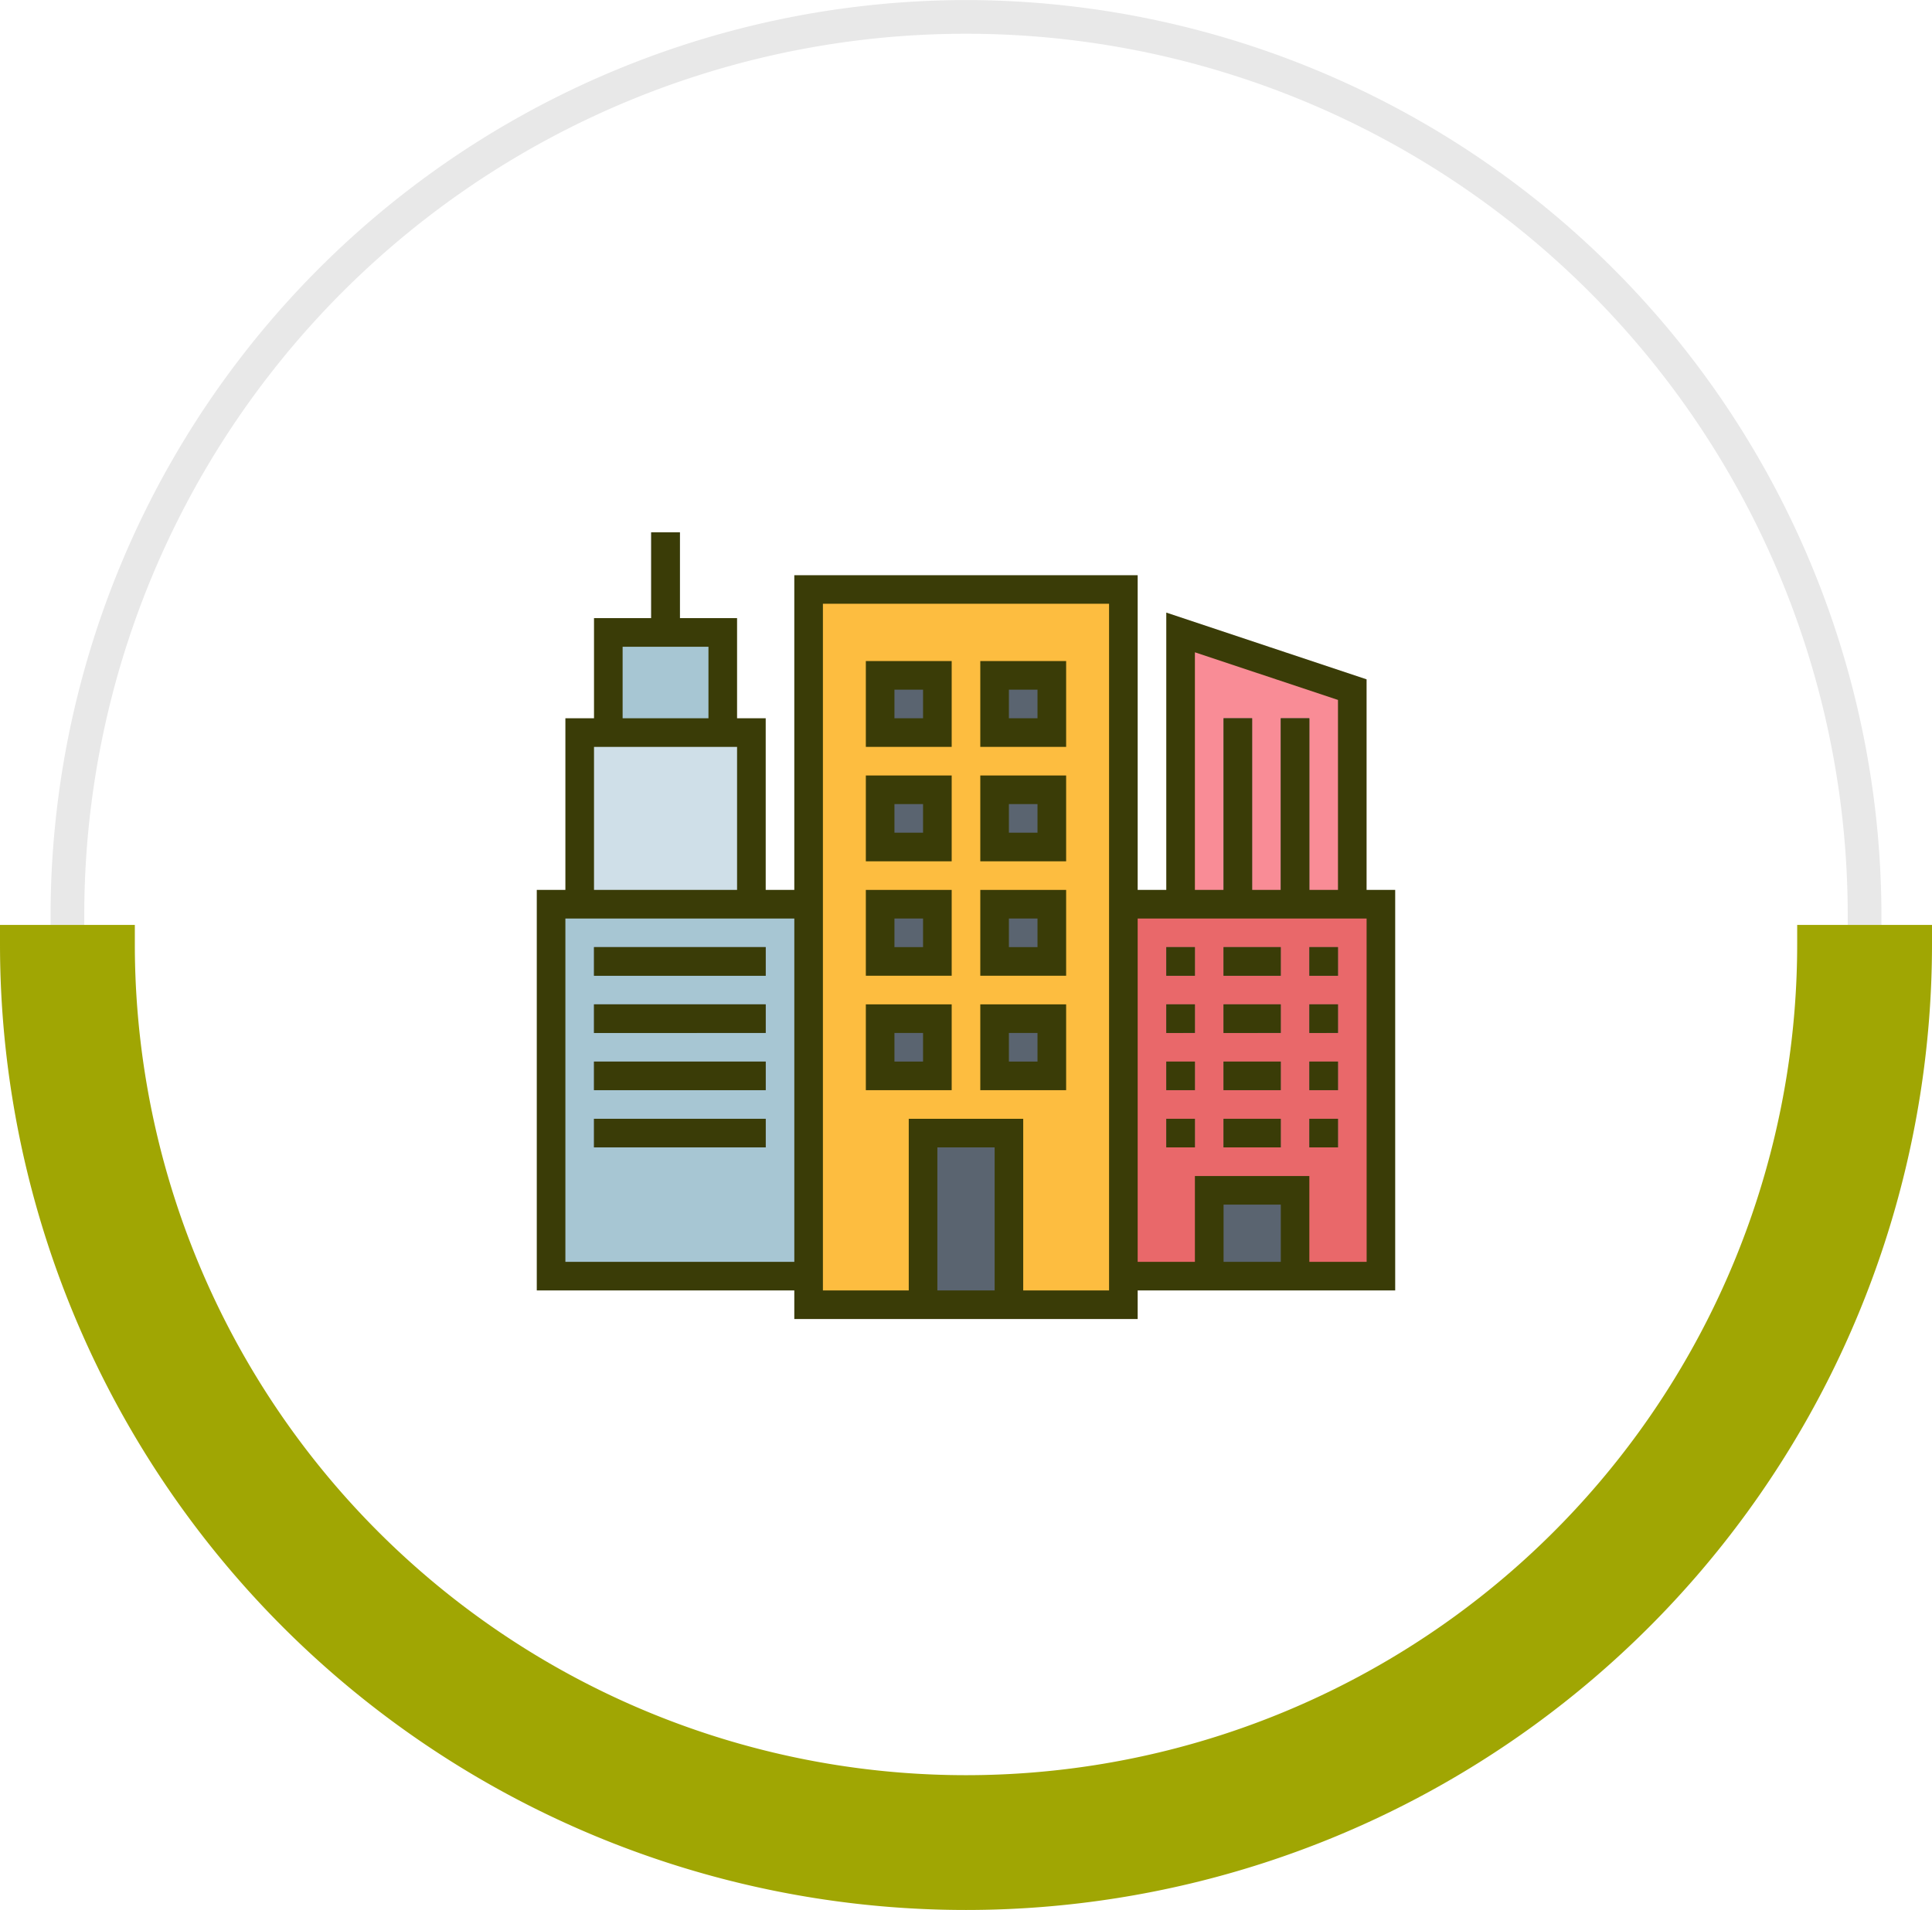 <svg xmlns="http://www.w3.org/2000/svg" width="146" height="144.363" viewBox="0 0 146 144.363">
  <g id="Grupo_85311" data-name="Grupo 85311" transform="translate(-255 -2036)">
    <g id="Grupo_83956" data-name="Grupo 83956" transform="translate(-936.371 -11.596)">
      <path id="Trazado_133119" data-name="Trazado 133119" d="M1271.051,2047.6a69.258,69.258,0,0,0-69.179,69.179v.728h2.547v-.728a66.632,66.632,0,1,1,133.264,0v.728h2.547v-.728A69.258,69.258,0,0,0,1271.051,2047.6Z" transform="translate(-6.68)" fill="#e8e8e8"/>
      <path id="Trazado_133120" data-name="Trazado 133120" d="M1335.916,2239.71h-8.733v1.456a62.811,62.811,0,1,1-125.623,0v-1.456h-10.189v1.456a73,73,0,0,0,146,0v-1.456Z" transform="translate(0 -122.207)" fill="#a0a603"/>
    </g>
    <g id="building" transform="translate(295.564 2056.234)">
      <path id="Trazado_133134" data-name="Trazado 133134" d="M152,52h23.786v54.058H152Z" transform="translate(-131.458 -27.675)" fill="#fdbd40"/>
      <path id="Trazado_133135" data-name="Trazado 133135" d="M216,356h6.487v12.974H216Z" transform="translate(-186.808 -290.591)" fill="#5a6470"/>
      <path id="Trazado_133136" data-name="Trazado 133136" d="M8,228H27.461v28.11H8Z" transform="translate(-6.919 -179.89)" fill="#a7c6d3"/>
      <path id="Trazado_133137" data-name="Trazado 133137" d="M24,132H36.974v12.974H24Z" transform="translate(-20.756 -96.864)" fill="#cfdfe8"/>
      <path id="Trazado_133138" data-name="Trazado 133138" d="M40,76h8.649v7.568H40Z" transform="translate(-34.594 -48.432)" fill="#a7c6d3"/>
      <path id="Trazado_133139" data-name="Trazado 133139" d="M64,20h2.162v7.568H64Z" transform="translate(-55.351)" fill="#5a6470"/>
      <path id="Trazado_133140" data-name="Trazado 133140" d="M328,228h19.461v28.11H328Z" transform="translate(-283.672 -179.89)" fill="#e9686a"/>
      <path id="Trazado_133141" data-name="Trazado 133141" d="M372.974,96.542H360V76l12.974,4.325Z" transform="translate(-311.347 -48.432)" fill="#f98c96"/>
      <g id="Grupo_83980" data-name="Grupo 83980" transform="translate(4.325 30.812)">
        <path id="Trazado_133142" data-name="Trazado 133142" d="M384,124h2.162v14.055H384Z" transform="translate(-336.429 -120.757)" fill="#5a6470"/>
        <path id="Trazado_133143" data-name="Trazado 133143" d="M416,124h2.162v14.055H416Z" transform="translate(-364.104 -120.757)" fill="#5a6470"/>
        <g id="Grupo_83964" data-name="Grupo 83964" transform="translate(0 20.542)">
          <path id="SVGCleanerId_0" d="M32,252H44.974v2.162H32Z" transform="translate(-32 -252)" fill="#5a6470"/>
        </g>
        <g id="Grupo_83965" data-name="Grupo 83965" transform="translate(0 24.867)">
          <path id="SVGCleanerId_1" d="M32,284H44.974v2.162H32Z" transform="translate(-32 -284)" fill="#5a6470"/>
        </g>
        <g id="Grupo_83966" data-name="Grupo 83966" transform="translate(0 29.192)">
          <path id="SVGCleanerId_2" d="M32,316H44.974v2.162H32Z" transform="translate(-32 -316)" fill="#5a6470"/>
        </g>
        <g id="Grupo_83967" data-name="Grupo 83967" transform="translate(0 33.516)">
          <path id="SVGCleanerId_3" d="M32,348H44.974v2.162H32Z" transform="translate(-32 -348)" fill="#5a6470"/>
        </g>
        <path id="Trazado_133144" data-name="Trazado 133144" d="M192,100h4.325v4.325H192Z" transform="translate(-170.377 -100)" fill="#5a6470"/>
        <path id="Trazado_133145" data-name="Trazado 133145" d="M256,100h4.325v4.325H256Z" transform="translate(-225.727 -100)" fill="#5a6470"/>
        <path id="Trazado_133146" data-name="Trazado 133146" d="M192,164h4.325v4.325H192Z" transform="translate(-170.377 -155.351)" fill="#5a6470"/>
        <path id="Trazado_133147" data-name="Trazado 133147" d="M256,164h4.325v4.325H256Z" transform="translate(-225.727 -155.351)" fill="#5a6470"/>
        <path id="Trazado_133148" data-name="Trazado 133148" d="M192,228h4.325v4.325H192Z" transform="translate(-170.377 -210.701)" fill="#5a6470"/>
        <path id="Trazado_133149" data-name="Trazado 133149" d="M256,228h4.325v4.325H256Z" transform="translate(-225.727 -210.701)" fill="#5a6470"/>
        <path id="Trazado_133150" data-name="Trazado 133150" d="M192,292h4.325v4.325H192Z" transform="translate(-170.377 -266.052)" fill="#5a6470"/>
        <path id="Trazado_133151" data-name="Trazado 133151" d="M256,292h4.325v4.325H256Z" transform="translate(-225.727 -266.052)" fill="#5a6470"/>
        <path id="Trazado_133152" data-name="Trazado 133152" d="M376,388h6.487v6.487H376Z" transform="translate(-329.51 -349.078)" fill="#5a6470"/>
        <g id="Grupo_83968" data-name="Grupo 83968" transform="translate(43.247 20.542)">
          <path id="SVGCleanerId_4" d="M352,252h2.162v2.162H352Z" transform="translate(-352 -252)" fill="#5a6470"/>
        </g>
        <g id="Grupo_83969" data-name="Grupo 83969" transform="translate(47.571 20.542)">
          <path id="SVGCleanerId_5" d="M384,252h4.325v2.162H384Z" transform="translate(-384 -252)" fill="#5a6470"/>
        </g>
        <g id="Grupo_83970" data-name="Grupo 83970" transform="translate(54.058 20.542)">
          <path id="SVGCleanerId_6" d="M432,252h2.162v2.162H432Z" transform="translate(-432 -252)" fill="#5a6470"/>
        </g>
        <g id="Grupo_83971" data-name="Grupo 83971" transform="translate(43.247 24.867)">
          <path id="SVGCleanerId_7" d="M352,284h2.162v2.162H352Z" transform="translate(-352 -284)" fill="#5a6470"/>
        </g>
        <g id="Grupo_83972" data-name="Grupo 83972" transform="translate(47.571 24.867)">
          <path id="SVGCleanerId_8" d="M384,284h4.325v2.162H384Z" transform="translate(-384 -284)" fill="#5a6470"/>
        </g>
        <g id="Grupo_83973" data-name="Grupo 83973" transform="translate(54.058 24.867)">
          <path id="SVGCleanerId_9" d="M432,284h2.162v2.162H432Z" transform="translate(-432 -284)" fill="#5a6470"/>
        </g>
        <g id="Grupo_83974" data-name="Grupo 83974" transform="translate(43.247 29.192)">
          <path id="SVGCleanerId_10" d="M352,316h2.162v2.162H352Z" transform="translate(-352 -316)" fill="#5a6470"/>
        </g>
        <g id="Grupo_83975" data-name="Grupo 83975" transform="translate(47.571 29.192)">
          <path id="SVGCleanerId_11" d="M384,316h4.325v2.162H384Z" transform="translate(-384 -316)" fill="#5a6470"/>
        </g>
        <g id="Grupo_83976" data-name="Grupo 83976" transform="translate(54.058 29.192)">
          <path id="SVGCleanerId_12" d="M432,316h2.162v2.162H432Z" transform="translate(-432 -316)" fill="#5a6470"/>
        </g>
        <g id="Grupo_83977" data-name="Grupo 83977" transform="translate(43.247 33.516)">
          <path id="SVGCleanerId_13" d="M352,348h2.162v2.162H352Z" transform="translate(-352 -348)" fill="#5a6470"/>
        </g>
        <g id="Grupo_83978" data-name="Grupo 83978" transform="translate(47.571 33.516)">
          <path id="SVGCleanerId_14" d="M384,348h4.325v2.162H384Z" transform="translate(-384 -348)" fill="#5a6470"/>
        </g>
        <g id="Grupo_83979" data-name="Grupo 83979" transform="translate(54.058 33.516)">
          <path id="SVGCleanerId_15" d="M432,348h2.162v2.162H432Z" transform="translate(-432 -348)" fill="#5a6470"/>
        </g>
      </g>
      <path id="Trazado_133153" data-name="Trazado 133153" d="M62.708,31.113,47.571,26.068V47.029H45.409V23.244H19.461V47.029H17.3V34.055H15.136V26.487H10.812V20H8.649v6.487H4.325v7.568H2.162V47.029H0V77.3H19.461v2.162H45.409V77.3H64.87V47.029H62.708ZM49.734,29.069l10.812,3.6V47.029H58.383V34.055H56.221V47.029H54.058V34.055H51.9V47.029H49.734ZM6.487,28.649h6.487v5.406H6.487ZM4.325,36.218H15.136V47.029H4.325ZM2.162,75.14V49.192h17.3V75.14ZM30.273,77.3V66.49H34.6V77.3Zm6.487,0V64.328H28.11V77.3H21.623v-51.9H43.247V77.3ZM51.9,75.14V70.815h4.325V75.14Zm10.812,0H58.383V68.653H49.734V75.14H45.409V49.192h17.3Z" fill="#3a3c07"/>
      <path id="SVGCleanerId_0_1_" d="M32,252H44.974v2.162H32Z" transform="translate(-27.675 -200.646)" fill="#3a3c07"/>
      <path id="SVGCleanerId_1_1_" d="M32,284H44.974v2.162H32Z" transform="translate(-27.675 -228.321)" fill="#3a3c07"/>
      <path id="SVGCleanerId_2_1_" d="M32,316H44.974v2.162H32Z" transform="translate(-27.675 -255.997)" fill="#3a3c07"/>
      <path id="SVGCleanerId_3_1_" d="M32,348H44.974v2.162H32Z" transform="translate(-27.675 -283.672)" fill="#3a3c07"/>
      <path id="Trazado_133154" data-name="Trazado 133154" d="M184,98.487h6.487V92H184Zm2.162-4.325h2.162v2.162h-2.162Z" transform="translate(-159.133 -62.269)" fill="#3a3c07"/>
      <path id="Trazado_133155" data-name="Trazado 133155" d="M248,98.487h6.487V92H248Zm2.162-4.325h2.162v2.162h-2.162Z" transform="translate(-214.484 -62.269)" fill="#3a3c07"/>
      <path id="Trazado_133156" data-name="Trazado 133156" d="M184,162.487h6.487V156H184Zm2.162-4.325h2.162v2.162h-2.162Z" transform="translate(-159.133 -117.62)" fill="#3a3c07"/>
      <path id="Trazado_133157" data-name="Trazado 133157" d="M248,162.487h6.487V156H248Zm2.162-4.325h2.162v2.162h-2.162Z" transform="translate(-214.484 -117.62)" fill="#3a3c07"/>
      <path id="Trazado_133158" data-name="Trazado 133158" d="M184,226.487h6.487V220H184Zm2.162-4.325h2.162v2.162h-2.162Z" transform="translate(-159.133 -172.971)" fill="#3a3c07"/>
      <path id="Trazado_133159" data-name="Trazado 133159" d="M248,226.487h6.487V220H248Zm2.162-4.325h2.162v2.162h-2.162Z" transform="translate(-214.484 -172.971)" fill="#3a3c07"/>
      <path id="Trazado_133160" data-name="Trazado 133160" d="M184,290.487h6.487V284H184Zm2.162-4.325h2.162v2.162h-2.162Z" transform="translate(-159.133 -228.321)" fill="#3a3c07"/>
      <path id="Trazado_133161" data-name="Trazado 133161" d="M248,290.487h6.487V284H248Zm2.162-4.325h2.162v2.162h-2.162Z" transform="translate(-214.484 -228.321)" fill="#3a3c07"/>
      <path id="SVGCleanerId_4_1_" d="M352,252h2.162v2.162H352Z" transform="translate(-304.429 -200.646)" fill="#3a3c07"/>
      <path id="SVGCleanerId_5_1_" d="M384,252h4.325v2.162H384Z" transform="translate(-332.104 -200.646)" fill="#3a3c07"/>
      <path id="SVGCleanerId_6_1_" d="M432,252h2.162v2.162H432Z" transform="translate(-373.617 -200.646)" fill="#3a3c07"/>
      <path id="SVGCleanerId_7_1_" d="M352,284h2.162v2.162H352Z" transform="translate(-304.429 -228.321)" fill="#3a3c07"/>
      <path id="SVGCleanerId_8_1_" d="M384,284h4.325v2.162H384Z" transform="translate(-332.104 -228.321)" fill="#3a3c07"/>
      <path id="SVGCleanerId_9_1_" d="M432,284h2.162v2.162H432Z" transform="translate(-373.617 -228.321)" fill="#3a3c07"/>
      <path id="SVGCleanerId_10_1_" d="M352,316h2.162v2.162H352Z" transform="translate(-304.429 -255.997)" fill="#3a3c07"/>
      <path id="SVGCleanerId_11_1_" d="M384,316h4.325v2.162H384Z" transform="translate(-332.104 -255.997)" fill="#3a3c07"/>
      <path id="SVGCleanerId_12_1_" d="M432,316h2.162v2.162H432Z" transform="translate(-373.617 -255.997)" fill="#3a3c07"/>
      <path id="SVGCleanerId_13_1_" d="M352,348h2.162v2.162H352Z" transform="translate(-304.429 -283.672)" fill="#3a3c07"/>
      <path id="SVGCleanerId_14_1_" d="M384,348h4.325v2.162H384Z" transform="translate(-332.104 -283.672)" fill="#3a3c07"/>
      <path id="SVGCleanerId_15_1_" d="M432,348h2.162v2.162H432Z" transform="translate(-373.617 -283.672)" fill="#3a3c07"/>
    </g>
  </g>
</svg>
